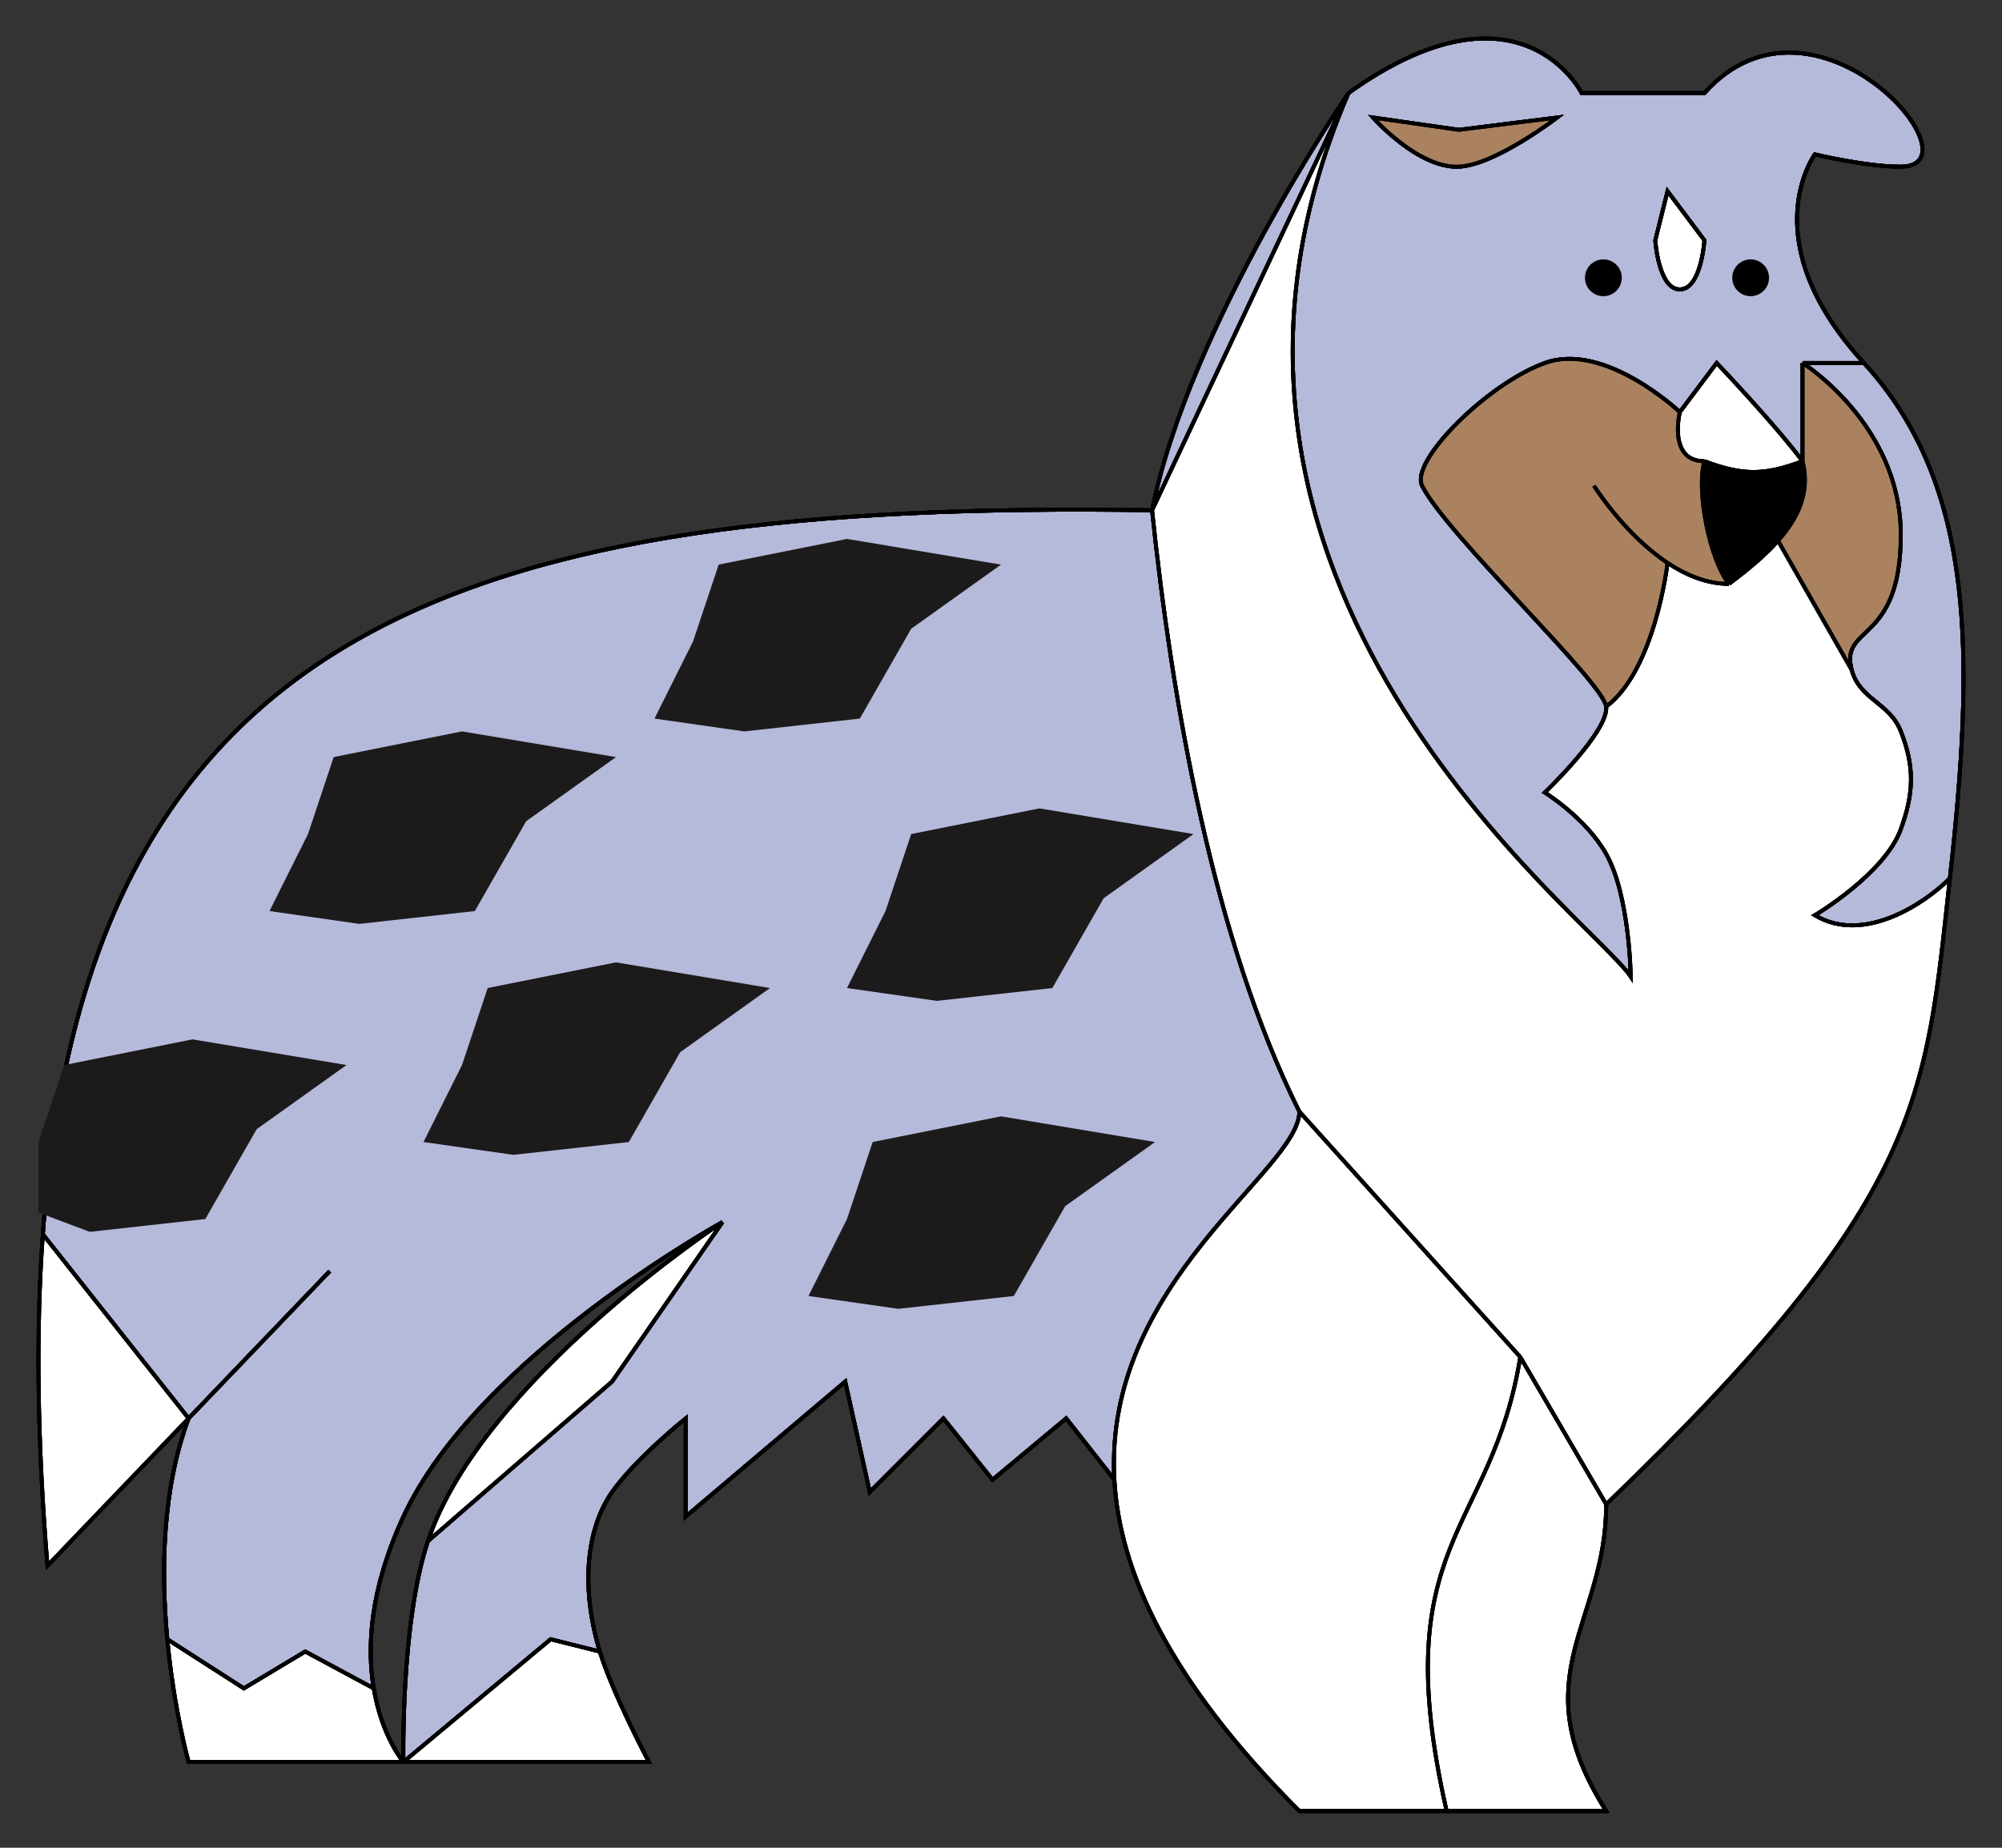 <svg width="52" height="48" viewBox="0 0 52 48" fill="none" xmlns="http://www.w3.org/2000/svg">
<rect x="0" y="0" width="52" height="48" fill="#333333" stroke="none"/>
<path d="M29.924 13.256C30.442 18.219 31.518 24.413 33.75 28.876C33.75 30.407 28.653 33.286 28.945 38.44L27.693 36.846L25.78 38.44L24.505 36.846L22.592 38.759L21.954 35.89L17.81 39.397V36.846C17.81 36.846 16.514 37.883 15.898 38.759C15.281 39.634 15.042 41.114 15.579 42.903L14.303 42.584L10.478 45.772C10.478 45.772 10.401 42.173 11.116 40.034L15.898 35.89L18.767 31.745C18.767 31.745 12.391 35.252 10.478 39.397C9.601 41.296 9.528 42.794 9.707 43.86L7.928 42.903L6.334 43.86L4.346 42.584C4.183 40.857 4.204 38.701 4.899 36.846L1.113 32.064C2.259 16.258 12.066 12.981 29.924 13.256Z" fill="#B5B9DA"/>
<path fill-rule="evenodd" clip-rule="evenodd" d="M47.139 4.011C47.139 4.011 45.492 6.242 48.414 9.43H46.82V11.981C46.073 10.985 44.589 9.43 44.589 9.43L43.632 10.705C43.632 10.705 41.687 8.865 40.126 9.43C38.627 9.973 36.619 11.981 36.938 12.618C37.575 13.893 41.648 17.719 41.719 18.356C41.791 18.994 40.126 20.588 40.126 20.588C40.126 20.588 41.193 21.249 41.719 22.182C42.331 23.266 42.357 25.37 42.357 25.37C41.337 23.84 29.537 15.168 35.025 2.417C39.488 -0.771 41.082 2.417 41.082 2.417H44.27C47.139 -0.771 51.498 4.316 49.37 4.33C48.49 4.335 47.139 4.011 47.139 4.011ZM37.894 4.33C38.841 4.286 40.444 3.054 40.444 3.054L37.894 3.373L35.663 3.054C35.663 3.054 36.831 4.379 37.894 4.33ZM44.27 6.242L43.313 4.967L42.995 6.242C42.995 6.242 43.075 7.517 43.632 7.517C44.189 7.517 44.27 6.242 44.27 6.242Z" fill="#B5B9DA"/>
<path d="M48.414 9.43C51.336 12.618 51.283 17.081 50.646 22.819C50.008 23.457 48.414 24.541 47.139 23.776C47.139 23.776 48.949 22.703 49.37 21.544C49.711 20.608 49.736 19.92 49.37 18.994C49.078 18.253 48.298 18.171 48.095 17.4C47.784 16.214 49.37 16.762 49.37 13.893C49.37 11.024 46.82 9.43 46.82 9.43H48.414Z" fill="#B5B9DA"/>
<path d="M44.27 11.981C45.266 12.354 45.824 12.354 46.82 11.981C47.016 12.765 46.73 13.43 46.183 14.047C45.841 14.433 45.398 14.801 44.907 15.168C44.409 14.546 44.05 12.747 44.27 11.981Z" fill="#B5B9DA"/>
<path d="M35.025 2.417C35.025 2.417 30.881 8.474 29.924 13.256L35.025 2.417Z" fill="#B5B9DA"/>
<path d="M39.488 35.252C38.741 39.859 35.981 40.034 37.575 47.047M39.488 35.252C37.247 32.762 35.991 31.366 33.75 28.876M39.488 35.252C40.359 36.746 40.848 37.584 41.719 39.078M37.575 47.047C35.981 47.047 33.75 47.047 33.75 47.047C30.344 43.641 29.078 40.802 28.945 38.44M37.575 47.047C39.169 47.047 41.719 47.047 41.719 47.047C39.488 43.541 41.719 42.19 41.719 39.078M33.75 28.876C31.518 24.413 30.442 18.219 29.924 13.256M33.75 28.876C33.75 30.407 28.653 33.286 28.945 38.44M41.719 39.078C50.008 31.108 50.008 28.558 50.646 22.819M50.646 22.819C51.283 17.081 51.336 12.618 48.414 9.43M50.646 22.819C50.008 23.457 48.414 24.541 47.139 23.776C47.139 23.776 48.949 22.703 49.37 21.544C49.711 20.608 49.736 19.92 49.37 18.994C49.078 18.253 48.298 18.171 48.095 17.4M29.924 13.256C30.881 8.474 35.025 2.417 35.025 2.417M29.924 13.256C12.066 12.981 2.259 16.258 1.113 32.064M29.924 13.256L35.025 2.417M8.565 33.021C8.565 33.021 6.331 35.352 4.899 36.846M4.899 36.846C3.468 38.34 1.233 40.672 1.233 40.672C0.969 37.456 0.93 34.599 1.113 32.064M4.899 36.846L1.113 32.064M4.899 36.846C4.204 38.701 4.183 40.857 4.346 42.584M10.478 45.772H4.899C4.899 45.772 4.519 44.419 4.346 42.584M10.478 45.772C10.478 45.772 10.401 42.173 11.116 40.034M10.478 45.772H16.854C16.854 45.772 15.899 43.97 15.579 42.903M10.478 45.772C10.478 45.772 9.917 45.118 9.707 43.86M10.478 45.772L14.303 42.584L15.579 42.903M18.767 31.745C18.767 31.745 12.391 35.252 10.478 39.397C9.601 41.296 9.528 42.794 9.707 43.86M18.767 31.745C18.767 31.745 12.511 35.856 11.116 40.034M18.767 31.745L15.898 35.89L11.116 40.034M15.579 42.903C15.042 41.114 15.281 39.634 15.898 38.759C16.514 37.883 17.81 36.846 17.81 36.846V39.397L21.954 35.89L22.592 38.759L24.505 36.846L25.78 38.44L27.693 36.846L28.945 38.44M48.414 9.43C45.492 6.242 47.139 4.011 47.139 4.011C47.139 4.011 48.49 4.335 49.37 4.33C51.498 4.316 47.139 -0.771 44.27 2.417H41.082C41.082 2.417 39.488 -0.771 35.025 2.417M48.414 9.43H46.82M35.025 2.417C29.537 15.168 41.337 23.84 42.357 25.37C42.357 25.37 42.331 23.266 41.719 22.182C41.193 21.249 40.126 20.588 40.126 20.588C40.126 20.588 41.791 18.994 41.719 18.356M41.719 18.356C41.648 17.719 37.575 13.893 36.938 12.618C36.619 11.981 38.627 9.973 40.126 9.43C41.687 8.865 43.632 10.705 43.632 10.705M41.719 18.356C42.995 17.4 43.313 14.622 43.313 14.622M43.632 10.705L44.589 9.43C44.589 9.43 46.073 10.985 46.82 11.981M43.632 10.705C43.632 10.705 43.313 11.981 44.27 11.981M46.82 11.981C45.824 12.354 45.266 12.354 44.27 11.981M46.82 11.981C47.016 12.765 46.73 13.43 46.183 14.047M46.82 11.981V9.43M44.27 11.981C44.05 12.747 44.409 14.546 44.907 15.168M44.907 15.168C44.336 15.168 43.794 14.941 43.313 14.622M44.907 15.168C45.398 14.801 45.841 14.433 46.183 14.047M41.401 12.618C41.401 12.618 42.185 13.873 43.313 14.622M46.82 9.43C46.82 9.43 49.37 11.024 49.37 13.893C49.37 16.762 47.784 16.214 48.095 17.4M9.707 43.86L7.928 42.903L6.334 43.86L4.346 42.584M48.095 17.4L46.183 14.047M40.444 3.054C40.444 3.054 38.841 4.286 37.894 4.33C36.831 4.379 35.663 3.054 35.663 3.054L37.894 3.373L40.444 3.054ZM43.313 4.967L44.27 6.242C44.27 6.242 44.189 7.517 43.632 7.517C43.075 7.517 42.995 6.242 42.995 6.242L43.313 4.967Z" stroke="black" stroke-width="0.1"/>
<path d="M39.488 35.252L33.75 28.876C31.518 24.413 30.442 18.219 29.924 13.256L35.025 2.417C29.537 15.168 41.337 23.84 42.357 25.37C42.357 25.37 42.331 23.266 41.719 22.182C41.193 21.249 40.126 20.588 40.126 20.588C40.126 20.588 41.791 18.994 41.719 18.356C42.995 17.4 43.313 14.622 43.313 14.622C43.794 14.941 44.336 15.168 44.907 15.168C45.398 14.801 45.841 14.433 46.183 14.047L48.095 17.4C48.298 18.171 49.078 18.253 49.37 18.994C49.736 19.92 49.711 20.608 49.37 21.544C48.949 22.703 47.139 23.776 47.139 23.776C48.414 24.541 50.008 23.457 50.646 22.819C50.008 28.558 50.008 31.108 41.719 39.078L39.488 35.252Z" fill="white"/>
<path d="M39.488 35.252C38.741 39.859 35.981 40.034 37.575 47.047H33.75C30.344 43.641 29.078 40.802 28.945 38.44C28.653 33.286 33.75 30.407 33.75 28.876L39.488 35.252Z" fill="white"/>
<path d="M37.575 47.047C35.981 40.034 38.741 39.859 39.488 35.252L41.719 39.078C41.719 42.19 39.488 43.541 41.719 47.047H37.575Z" fill="white"/>
<path d="M15.579 42.903C15.899 43.97 16.854 45.772 16.854 45.772H10.478L14.303 42.584L15.579 42.903Z" fill="white"/>
<path d="M11.116 40.034C12.511 35.856 18.767 31.745 18.767 31.745L15.898 35.89L11.116 40.034Z" fill="white"/>
<path d="M10.478 45.772H4.899C4.899 45.772 4.519 44.419 4.346 42.584L6.334 43.86L7.928 42.903L9.707 43.86C9.917 45.118 10.478 45.772 10.478 45.772Z" fill="white"/>
<path d="M4.899 36.846L1.233 40.672C0.969 37.456 0.93 34.599 1.113 32.064L4.899 36.846Z" fill="white"/>
<path d="M43.632 10.705L44.589 9.43C44.589 9.43 46.073 10.985 46.82 11.981C45.824 12.354 45.266 12.354 44.27 11.981C43.313 11.981 43.632 10.705 43.632 10.705Z" fill="white"/>
<path d="M43.313 4.967L44.27 6.242C44.27 6.242 44.189 7.517 43.632 7.517C43.075 7.517 42.995 6.242 42.995 6.242L43.313 4.967Z" fill="white"/>
<path d="M40.444 3.054C40.444 3.054 38.841 4.286 37.894 4.33C36.831 4.379 35.663 3.054 35.663 3.054L37.894 3.373L40.444 3.054Z" fill="white"/>
<path d="M39.488 35.252C38.741 39.859 35.981 40.034 37.575 47.047M39.488 35.252C37.247 32.762 35.991 31.366 33.75 28.876M39.488 35.252C40.359 36.746 40.848 37.584 41.719 39.078M39.488 35.252L33.75 28.876M39.488 35.252L41.719 39.078M37.575 47.047C35.981 47.047 33.75 47.047 33.75 47.047M37.575 47.047C39.169 47.047 41.719 47.047 41.719 47.047M37.575 47.047H33.75M37.575 47.047H41.719M33.75 47.047C30.344 43.641 29.078 40.802 28.945 38.44M33.75 28.876C31.518 24.413 30.442 18.219 29.924 13.256M33.75 28.876C33.75 30.407 28.653 33.286 28.945 38.44M41.719 39.078C50.008 31.108 50.008 28.558 50.646 22.819M41.719 39.078C41.719 42.19 39.488 43.541 41.719 47.047M50.646 22.819C51.283 17.081 51.336 12.618 48.414 9.43M50.646 22.819C50.008 23.457 48.414 24.541 47.139 23.776C47.139 23.776 48.949 22.703 49.37 21.544C49.711 20.608 49.736 19.92 49.37 18.994C49.078 18.253 48.298 18.171 48.095 17.4M29.924 13.256C30.881 8.474 35.025 2.417 35.025 2.417M29.924 13.256C12.066 12.981 2.259 16.258 1.113 32.064M29.924 13.256L35.025 2.417M1.233 40.672C1.233 40.672 3.468 38.34 4.899 36.846M1.233 40.672C0.969 37.456 0.93 34.599 1.113 32.064M1.233 40.672L4.899 36.846M8.565 33.021C8.565 33.021 6.331 35.352 4.899 36.846M4.899 36.846L1.113 32.064M4.899 36.846C4.204 38.701 4.183 40.857 4.346 42.584M10.478 45.772H4.899C4.899 45.772 4.519 44.419 4.346 42.584M10.478 45.772C10.478 45.772 10.401 42.173 11.116 40.034M10.478 45.772H16.854C16.854 45.772 15.899 43.97 15.579 42.903M10.478 45.772C10.478 45.772 9.917 45.118 9.707 43.86M10.478 45.772L14.303 42.584L15.579 42.903M18.767 31.745C18.767 31.745 12.391 35.252 10.478 39.397C9.601 41.296 9.528 42.794 9.707 43.86M18.767 31.745C18.767 31.745 12.511 35.856 11.116 40.034M18.767 31.745L15.898 35.89L11.116 40.034M15.579 42.903C15.042 41.114 15.281 39.634 15.898 38.759C16.514 37.883 17.81 36.846 17.81 36.846V39.397L21.954 35.89L22.592 38.759L24.505 36.846L25.78 38.44L27.693 36.846L28.945 38.44M48.414 9.43C45.492 6.242 47.139 4.011 47.139 4.011C47.139 4.011 48.49 4.335 49.37 4.33C51.498 4.316 47.139 -0.771 44.27 2.417H41.082C41.082 2.417 39.488 -0.771 35.025 2.417M48.414 9.43H46.82M35.025 2.417C29.537 15.168 41.337 23.84 42.357 25.37C42.357 25.37 42.331 23.266 41.719 22.182C41.193 21.249 40.126 20.588 40.126 20.588C40.126 20.588 41.791 18.994 41.719 18.356M41.719 18.356C41.648 17.719 37.575 13.893 36.938 12.618C36.619 11.981 38.627 9.973 40.126 9.43C41.687 8.865 43.632 10.705 43.632 10.705M41.719 18.356C42.995 17.4 43.313 14.622 43.313 14.622M43.632 10.705L44.589 9.43C44.589 9.43 46.073 10.985 46.82 11.981M43.632 10.705C43.632 10.705 43.313 11.981 44.27 11.981M46.82 11.981C45.824 12.354 45.266 12.354 44.27 11.981M46.82 11.981C47.016 12.765 46.73 13.43 46.183 14.047M46.82 11.981V9.43M44.27 11.981C44.05 12.747 44.409 14.546 44.907 15.168M44.907 15.168C44.336 15.168 43.794 14.941 43.313 14.622M44.907 15.168C45.398 14.801 45.841 14.433 46.183 14.047M41.401 12.618C41.401 12.618 42.185 13.873 43.313 14.622M46.82 9.43C46.82 9.43 49.37 11.024 49.37 13.893C49.37 16.762 47.784 16.214 48.095 17.4M9.707 43.86L7.928 42.903L6.334 43.86L4.346 42.584M48.095 17.4L46.183 14.047M40.444 3.054C40.444 3.054 38.841 4.286 37.894 4.33C36.831 4.379 35.663 3.054 35.663 3.054L37.894 3.373L40.444 3.054ZM43.313 4.967L44.27 6.242C44.27 6.242 44.189 7.517 43.632 7.517C43.075 7.517 42.995 6.242 42.995 6.242L43.313 4.967Z" stroke="black" stroke-width="0.1"/>
<path d="M49.37 13.893C49.37 16.762 47.784 16.214 48.095 17.4L46.183 14.047C46.73 13.43 47.016 12.765 46.82 11.981V9.43C46.82 9.43 49.37 11.024 49.37 13.893Z" fill="#AA825F"/>
<path d="M41.719 18.356C41.648 17.719 37.575 13.893 36.938 12.618C36.619 11.981 38.627 9.973 40.126 9.43C41.687 8.865 43.632 10.705 43.632 10.705C43.632 10.705 43.313 11.981 44.27 11.981C44.05 12.747 44.409 14.546 44.907 15.168C44.336 15.168 43.794 14.941 43.313 14.622C43.313 14.622 42.995 17.4 41.719 18.356Z" fill="#AA825F"/>
<path d="M40.444 3.054C40.444 3.054 38.841 4.286 37.894 4.33C36.831 4.379 35.663 3.054 35.663 3.054L37.894 3.373L40.444 3.054Z" fill="#AA825F"/>
<path d="M44.27 11.981C45.266 12.354 45.824 12.354 46.82 11.981C47.016 12.765 46.73 13.43 46.183 14.047C45.841 14.433 45.398 14.801 44.907 15.168C44.409 14.546 44.05 12.747 44.27 11.981Z" fill="#AA825F"/>
<path d="M39.488 35.252C38.741 39.859 35.981 40.034 37.575 47.047M39.488 35.252C37.247 32.762 35.991 31.366 33.75 28.876M39.488 35.252C40.359 36.746 40.848 37.584 41.719 39.078M37.575 47.047C35.981 47.047 33.75 47.047 33.75 47.047C30.344 43.641 29.078 40.802 28.945 38.44M37.575 47.047C39.169 47.047 41.719 47.047 41.719 47.047C39.488 43.541 41.719 42.19 41.719 39.078M33.75 28.876C31.518 24.413 30.442 18.219 29.924 13.256M33.75 28.876C33.75 30.407 28.653 33.286 28.945 38.44M41.719 39.078C50.008 31.108 50.008 28.558 50.646 22.819M50.646 22.819C51.283 17.081 51.336 12.618 48.414 9.43M50.646 22.819C50.008 23.457 48.414 24.541 47.139 23.776C47.139 23.776 48.949 22.703 49.37 21.544C49.711 20.608 49.736 19.92 49.37 18.994C49.078 18.253 48.298 18.171 48.095 17.4M29.924 13.256C30.881 8.474 35.025 2.417 35.025 2.417M29.924 13.256C12.066 12.981 2.259 16.258 1.113 32.064M29.924 13.256L35.025 2.417M8.565 33.021C8.565 33.021 6.331 35.352 4.899 36.846M4.899 36.846C3.468 38.34 1.233 40.672 1.233 40.672C0.969 37.456 0.93 34.599 1.113 32.064M4.899 36.846L1.113 32.064M4.899 36.846C4.204 38.701 4.183 40.857 4.346 42.584M10.478 45.772H4.899C4.899 45.772 4.519 44.419 4.346 42.584M10.478 45.772C10.478 45.772 10.401 42.173 11.116 40.034M10.478 45.772H16.854C16.854 45.772 15.899 43.97 15.579 42.903M10.478 45.772C10.478 45.772 9.917 45.118 9.707 43.86M10.478 45.772L14.303 42.584L15.579 42.903M18.767 31.745C18.767 31.745 12.391 35.252 10.478 39.397C9.601 41.296 9.528 42.794 9.707 43.86M18.767 31.745C18.767 31.745 12.511 35.856 11.116 40.034M18.767 31.745L15.898 35.89L11.116 40.034M15.579 42.903C15.042 41.114 15.281 39.634 15.898 38.759C16.514 37.883 17.81 36.846 17.81 36.846V39.397L21.954 35.89L22.592 38.759L24.505 36.846L25.78 38.44L27.693 36.846L28.945 38.44M48.414 9.43C45.492 6.242 47.139 4.011 47.139 4.011C47.139 4.011 48.49 4.335 49.37 4.33C51.498 4.316 47.139 -0.771 44.27 2.417H41.082C41.082 2.417 39.488 -0.771 35.025 2.417M48.414 9.43H46.82M35.025 2.417C29.537 15.168 41.337 23.84 42.357 25.37C42.357 25.37 42.331 23.266 41.719 22.182C41.193 21.249 40.126 20.588 40.126 20.588C40.126 20.588 41.791 18.994 41.719 18.356M41.719 18.356C41.648 17.719 37.575 13.893 36.938 12.618C36.619 11.981 38.627 9.973 40.126 9.43C41.687 8.865 43.632 10.705 43.632 10.705M41.719 18.356C42.995 17.4 43.313 14.622 43.313 14.622M43.632 10.705L44.589 9.43C44.589 9.43 46.073 10.985 46.82 11.981M43.632 10.705C43.632 10.705 43.313 11.981 44.27 11.981M46.82 11.981C45.824 12.354 45.266 12.354 44.27 11.981M46.82 11.981C47.016 12.765 46.73 13.43 46.183 14.047M46.82 11.981V9.43M44.27 11.981C44.05 12.747 44.409 14.546 44.907 15.168M44.907 15.168C44.336 15.168 43.794 14.941 43.313 14.622M44.907 15.168C45.398 14.801 45.841 14.433 46.183 14.047M41.401 12.618C41.401 12.618 42.185 13.873 43.313 14.622M46.82 9.43C46.82 9.43 49.37 11.024 49.37 13.893C49.37 16.762 47.784 16.214 48.095 17.4M9.707 43.86L7.928 42.903L6.334 43.86L4.346 42.584M48.095 17.4L46.183 14.047M40.444 3.054C40.444 3.054 38.841 4.286 37.894 4.33C36.831 4.379 35.663 3.054 35.663 3.054L37.894 3.373L40.444 3.054ZM43.313 4.967L44.27 6.242C44.27 6.242 44.189 7.517 43.632 7.517C43.075 7.517 42.995 6.242 42.995 6.242L43.313 4.967Z" stroke="black" stroke-width="0.1"/>
<circle cx="41.646" cy="7.216" r="0.478" fill="black"/>
<ellipse cx="45.471" cy="7.216" rx="0.478" ry="0.478" fill="black"/>
<path d="M44.27 11.981C45.266 12.354 45.824 12.354 46.82 11.981C47.016 12.765 46.73 13.43 46.183 14.047C45.841 14.433 45.398 14.801 44.907 15.168C44.409 14.546 44.05 12.747 44.27 11.981Z" fill="black"/>
<path d="M39.488 35.252C38.741 39.859 35.981 40.034 37.575 47.047M39.488 35.252C37.247 32.762 35.991 31.366 33.75 28.876M39.488 35.252C40.359 36.746 40.848 37.584 41.719 39.078M37.575 47.047C35.981 47.047 33.75 47.047 33.75 47.047C30.344 43.641 29.078 40.802 28.945 38.44M37.575 47.047C39.169 47.047 41.719 47.047 41.719 47.047C39.488 43.541 41.719 42.19 41.719 39.078M33.75 28.876C31.518 24.413 30.442 18.219 29.924 13.256M33.75 28.876C33.75 30.407 28.653 33.286 28.945 38.44M41.719 39.078C50.008 31.108 50.008 28.558 50.646 22.819M50.646 22.819C51.283 17.081 51.336 12.618 48.414 9.43M50.646 22.819C50.008 23.457 48.414 24.541 47.139 23.776C47.139 23.776 48.949 22.703 49.37 21.544C49.711 20.608 49.736 19.92 49.37 18.994C49.078 18.253 48.298 18.171 48.095 17.4M29.924 13.256C30.881 8.474 35.025 2.417 35.025 2.417M29.924 13.256C12.066 12.981 2.259 16.258 1.113 32.064M29.924 13.256L35.025 2.417M8.565 33.021C8.565 33.021 6.331 35.352 4.899 36.846M4.899 36.846C3.468 38.34 1.233 40.672 1.233 40.672C0.969 37.456 0.93 34.599 1.113 32.064M4.899 36.846L1.113 32.064M4.899 36.846C4.204 38.701 4.183 40.857 4.346 42.584M10.478 45.772H4.899C4.899 45.772 4.519 44.419 4.346 42.584M10.478 45.772C10.478 45.772 10.401 42.173 11.116 40.034M10.478 45.772H16.854C16.854 45.772 15.899 43.97 15.579 42.903M10.478 45.772C10.478 45.772 9.917 45.118 9.707 43.86M10.478 45.772L14.303 42.584L15.579 42.903M18.767 31.745C18.767 31.745 12.391 35.252 10.478 39.397C9.601 41.296 9.528 42.794 9.707 43.86M18.767 31.745C18.767 31.745 12.511 35.856 11.116 40.034M18.767 31.745L15.898 35.89L11.116 40.034M15.579 42.903C15.042 41.114 15.281 39.634 15.898 38.759C16.514 37.883 17.81 36.846 17.81 36.846V39.397L21.954 35.89L22.592 38.759L24.505 36.846L25.78 38.44L27.693 36.846L28.945 38.44M48.414 9.43C45.492 6.242 47.139 4.011 47.139 4.011C47.139 4.011 48.49 4.335 49.37 4.33C51.498 4.316 47.139 -0.771 44.27 2.417H41.082C41.082 2.417 39.488 -0.771 35.025 2.417M48.414 9.43H46.82M35.025 2.417C29.537 15.168 41.337 23.84 42.357 25.37C42.357 25.37 42.331 23.266 41.719 22.182C41.193 21.249 40.126 20.588 40.126 20.588C40.126 20.588 41.791 18.994 41.719 18.356M41.719 18.356C41.648 17.719 37.575 13.893 36.938 12.618C36.619 11.981 38.627 9.973 40.126 9.43C41.687 8.865 43.632 10.705 43.632 10.705M41.719 18.356C42.995 17.4 43.313 14.622 43.313 14.622M43.632 10.705L44.589 9.43C44.589 9.43 46.073 10.985 46.82 11.981M43.632 10.705C43.632 10.705 43.313 11.981 44.27 11.981M46.82 11.981C45.824 12.354 45.266 12.354 44.27 11.981M46.82 11.981C47.016 12.765 46.73 13.43 46.183 14.047M46.82 11.981V9.43M44.27 11.981C44.05 12.747 44.409 14.546 44.907 15.168M44.907 15.168C44.336 15.168 43.794 14.941 43.313 14.622M44.907 15.168C45.398 14.801 45.841 14.433 46.183 14.047M41.401 12.618C41.401 12.618 42.185 13.873 43.313 14.622M46.82 9.43C46.82 9.43 49.37 11.024 49.37 13.893C49.37 16.762 47.784 16.214 48.095 17.4M9.707 43.86L7.928 42.903L6.334 43.86L4.346 42.584M48.095 17.4L46.183 14.047M40.444 3.054C40.444 3.054 38.841 4.286 37.894 4.33C36.831 4.379 35.663 3.054 35.663 3.054L37.894 3.373L40.444 3.054ZM43.313 4.967L44.27 6.242C44.27 6.242 44.189 7.517 43.632 7.517C43.075 7.517 42.995 6.242 42.995 6.242L43.313 4.967Z" stroke="black" stroke-width="0.1"/>
<path d="M12 19L8.667 19.667L8 21.667L7 23.667L9.333 24L12.333 23.667L13.667 21.333L16 19.667L12 19Z" fill="#1C1A1B"/>
<path d="M26 29L22.667 29.667L22 31.667L21 33.667L23.333 34L26.333 33.667L27.667 31.333L30 29.667L26 29Z" fill="#1C1A1B"/>
<path d="M27 21L23.667 21.667L23 23.667L22 25.667L24.333 26L27.333 25.667L28.667 23.333L31 21.667L27 21Z" fill="#1C1A1B"/>
<path d="M5 27L1.667 27.667L1 29.667V31.5L2.333 32L5.333 31.667L6.667 29.333L9 27.667L5 27Z" fill="#1C1A1B"/>
<path d="M16 25L12.667 25.667L12 27.667L11 29.667L13.333 30L16.333 29.667L17.667 27.333L20 25.667L16 25Z" fill="#1C1A1B"/>
<path d="M22 14L18.667 14.667L18 16.667L17 18.667L19.333 19L22.333 18.667L23.667 16.333L26 14.667L22 14Z" fill="#1C1A1B"/>
</svg>
